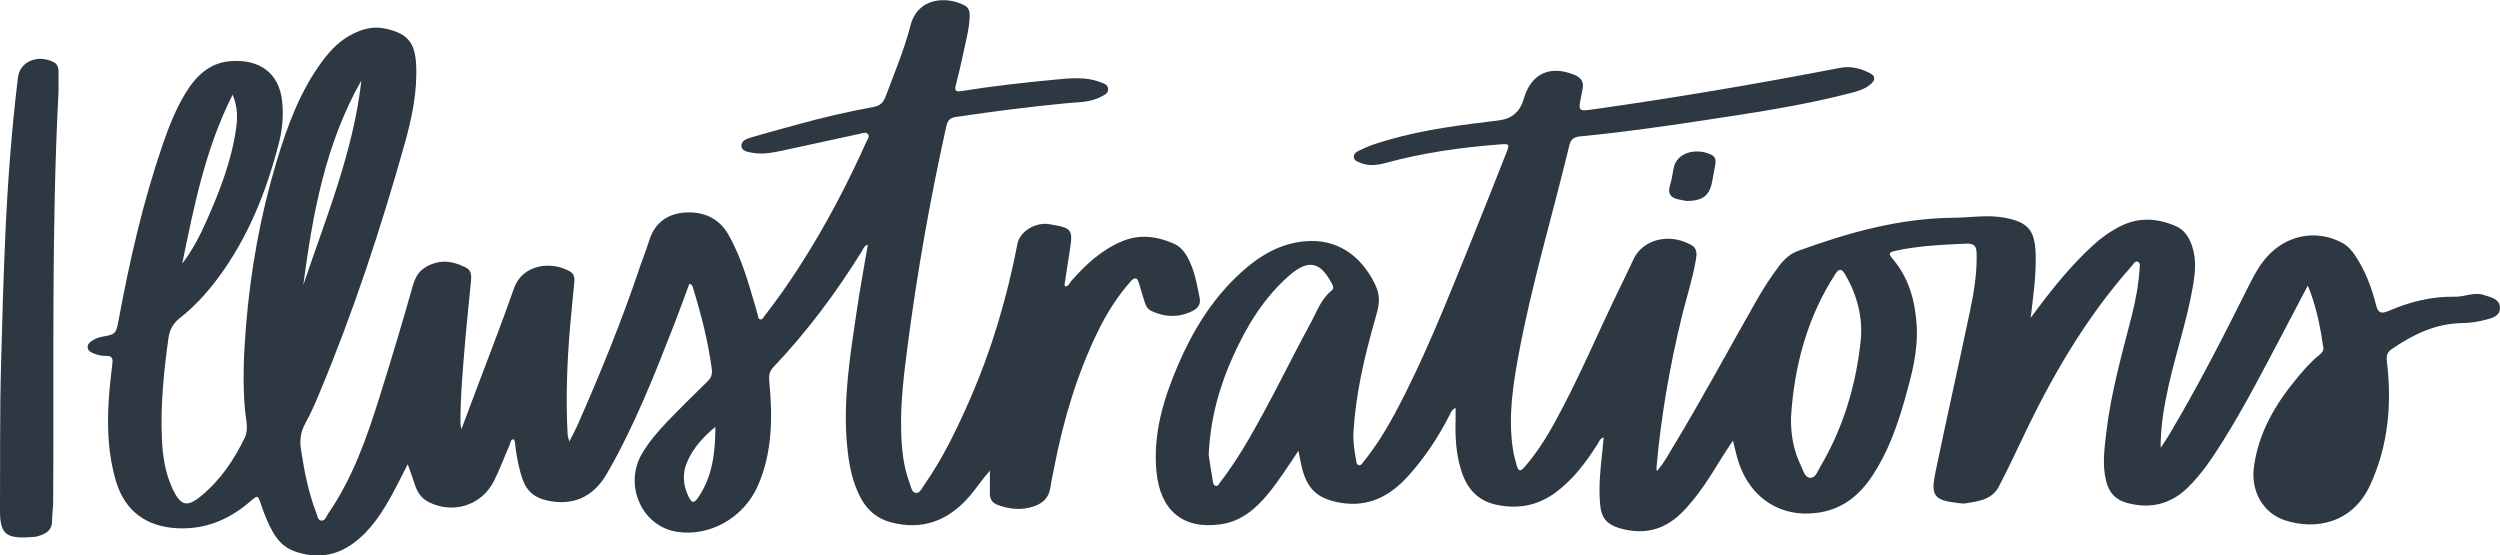 <?xml version="1.0" encoding="UTF-8"?><svg id="Layer_2" xmlns="http://www.w3.org/2000/svg" viewBox="0 0 792.94 176.16"><defs><style>.cls-1{fill:#2e3842;}</style></defs><g id="Layer_1-2"><g><path class="cls-1" d="M313.99,149.24c-2.56,2.89-4.5,5.96-6.92,8.66-6.64,7.39-14.69,10.36-24.51,7.76-4.31-1.14-7.42-3.76-9.5-7.61-2.76-5.13-3.8-10.74-4.36-16.48-1.4-14.44,.91-28.61,3.01-42.8,1.03-6.99,2.32-13.93,3.54-21.15-1.22,.38-1.43,1.33-1.86,2.02-8.17,13.16-17.37,25.52-28.05,36.76-1.27,1.34-1.51,2.65-1.35,4.42,1.07,11.3,1.08,22.51-3.59,33.19-4.56,10.44-15.54,16.29-25.75,14.66-11.1-1.77-16.75-14.74-11.16-24.53,2.23-3.91,5.14-7.26,8.22-10.47,4.15-4.32,8.43-8.53,12.72-12.72,1.14-1.12,1.55-2.22,1.34-3.85-1.16-8.77-3.36-17.29-5.95-25.72-.15-.49-.19-1.12-1.19-1.35-1.58,4.26-3.12,8.59-4.79,12.86-6.32,16.16-12.66,32.32-21.38,47.39-4.42,7.65-11.22,10.38-19.42,8.35-3.56-.88-5.95-2.9-7.2-6.36-1.21-3.36-1.87-6.83-2.34-10.34-.12-.88-.02-1.81-.54-2.61-1.09,.07-.99,1-1.24,1.58-1.71,3.91-3.17,7.95-5.1,11.74-3.9,7.66-12.77,10.45-20.5,6.69-2.16-1.05-3.52-2.8-4.34-5.02-.84-2.27-1.51-4.59-2.46-7.06-1.55,3.02-3.04,6.08-4.66,9.06-3.32,6.1-7,11.95-12.74,16.1-5.74,4.15-12,4.79-18.64,2.4-3.08-1.11-5.15-3.31-6.73-6.06-1.59-2.77-2.74-5.73-3.76-8.75-1.02-3.01-1.03-3.02-3.36-1.01-6.64,5.75-14.15,8.98-23.14,8.56-9.85-.46-16.67-5.44-19.5-14.9-2.5-8.37-2.85-16.99-2.31-25.64,.25-3.98,.7-7.95,1.18-11.92,.19-1.56-.31-2.23-1.86-2.2-1.47,.03-2.89-.25-4.24-.85-.85-.37-1.7-.8-1.76-1.87-.05-1.04,.71-1.62,1.47-2.13,.99-.66,2.09-1.07,3.28-1.27,4.08-.69,4.27-.97,5.04-5.11,3.52-18.95,7.78-37.72,14.07-55.97,1.9-5.51,4.03-10.91,7.04-15.92,3.26-5.44,7.6-9.8,14.2-10.36,9.56-.8,15.6,3.89,16.57,12.54,.52,4.57,.11,9.08-1.03,13.51-3.97,15.44-9.82,30.04-19.43,42.91-3.48,4.66-7.44,8.95-12.03,12.57-2.12,1.68-3.2,3.69-3.57,6.41-1.47,10.63-2.55,21.28-2.05,32.03,.23,5.1,.97,10.12,3.03,14.87,.14,.33,.27,.68,.43,1,2.53,5.18,4.49,5.71,8.88,2.13,6.17-5.04,10.54-11.52,13.95-18.6,1.28-2.66,.33-5.76,.07-8.6-.82-9-.41-17.98,.32-26.93,1.44-17.6,4.55-34.93,9.64-51.86,3.41-11.34,7.45-22.44,14.61-32.07,2.62-3.52,5.67-6.65,9.69-8.61,3.15-1.54,6.36-2.44,9.99-1.69,7.18,1.49,9.7,4.32,10.03,11.69,.38,8.56-1.38,16.84-3.67,24.97-7.55,26.86-16.27,53.34-27.05,79.1-1.33,3.18-2.71,6.37-4.38,9.38-1.49,2.68-1.92,5.3-1.45,8.32,1.05,6.84,2.33,13.61,4.84,20.08,.38,.97,.45,2.47,1.66,2.57,1.19,.1,1.55-1.36,2.14-2.22,7.74-11.22,12.19-23.91,16.22-36.75,3.72-11.87,7.32-23.79,10.69-35.77,1.14-4.05,3.59-6.09,7.38-7.07,3.39-.87,6.49,.1,9.45,1.57,1.76,.87,1.7,2.68,1.55,4.33-.59,6.33-1.3,12.64-1.83,18.97-.73,8.68-1.53,17.36-1.5,26.09,0,.34,.1,.67,.3,1.87,1.18-3.16,2.08-5.57,2.98-7.97,4.59-12.25,9.38-24.42,13.71-36.77,2.64-7.53,11.76-8.78,17.78-5.29,1.3,.75,1.46,2.04,1.34,3.34-.43,4.79-.96,9.57-1.36,14.36-.95,11.31-1.38,22.64-.76,33.99,.03,.51,.23,1.01,.53,2.24,1.02-2.02,1.8-3.4,2.44-4.84,7.39-16.7,14.28-33.61,20.09-50.93,.9-2.67,1.98-5.28,2.8-7.97,1.74-5.72,5.99-8.59,11.49-8.91,5.57-.33,10.55,1.66,13.58,6.92,4.3,7.49,6.51,15.75,8.93,23.94,.15,.52,.24,1.07,.43,1.58,.2,.56,.07,1.41,.92,1.47,.61,.04,.85-.61,1.18-1.03,4.03-5.16,7.78-10.52,11.31-16.02,8.06-12.56,14.99-25.74,21.08-39.36,.32-.72,1.06-1.49,.53-2.26-.64-.92-1.67-.41-2.52-.23-8.44,1.82-16.87,3.67-25.3,5.49-3.03,.66-6.1,1.12-9.19,.51-1.3-.26-3.03-.45-3.17-2.08-.14-1.59,1.49-2.25,2.73-2.63,4.78-1.44,9.62-2.7,14.43-4.05,8.14-2.28,16.37-4.18,24.68-5.71,2.06-.38,3.14-1.34,3.85-3.24,2.8-7.49,5.93-14.89,7.93-22.62,2.31-8.96,11.4-9.29,17.04-6.43,1.56,.79,1.8,2.15,1.73,3.68-.17,3.93-1.21,7.71-2.01,11.52-.71,3.38-1.5,6.74-2.37,10.08-.44,1.71-.18,2.27,1.76,1.96,9.95-1.6,19.97-2.72,30-3.66,4.69-.44,9.44-.94,14.02,.82,1.09,.42,2.42,.71,2.5,2.16,.08,1.45-1.2,1.91-2.22,2.46-3.41,1.85-7.22,1.71-10.9,2.06-11.75,1.12-23.45,2.63-35.13,4.36-1.84,.27-2.63,1.06-3.03,2.83-5.13,23.06-9.25,46.3-12.3,69.73-1.16,8.91-2.28,17.85-2.06,26.85,.14,5.63,.64,11.26,2.66,16.6,.46,1.22,.62,3.08,2.06,3.24,1.22,.13,1.89-1.52,2.6-2.53,5.82-8.3,10.2-17.38,14.26-26.61,7.06-16.03,12.01-32.72,15.32-49.91,.72-3.72,5.32-6.67,9.62-6.26,.27,.03,.54,.1,.81,.14,6.87,1.12,7.23,1.61,6.15,8.37-.57,3.59-1.12,7.17-1.66,10.76-.02,.16,.1,.33,.18,.55,1.11-.03,1.37-1.05,1.93-1.69,4.59-5.23,9.61-9.9,16.16-12.64,5.49-2.3,10.86-1.59,16.14,.63,2.07,.87,3.53,2.49,4.62,4.47,2.23,4.06,2.96,8.56,3.85,13.01,.35,1.74-.49,3.06-1.98,3.84-4.41,2.32-8.89,2.25-13.36,.16-1.46-.68-1.91-2.12-2.34-3.52-.53-1.74-1.08-3.47-1.57-5.22-.56-2.03-1.44-2.02-2.73-.55-4.24,4.81-7.63,10.2-10.4,15.93-6.65,13.74-10.95,28.26-13.82,43.22-.39,2.05-.89,4.09-1.17,6.16-.44,3.2-2.38,4.98-5.26,5.96-3.88,1.32-7.69,.94-11.47-.47-1.64-.62-2.47-1.75-2.45-3.52,.02-2.44,0-4.88,0-7.32ZM57.78,83.64c3.21-4.18,5.61-8.82,7.73-13.61,4.17-9.4,7.9-18.95,9.37-29.22,.49-3.4,.53-6.8-1.09-10.78-8.73,17.29-12.26,35.45-16,53.61ZM114.62,25.52c-11.44,20.13-15.46,42.35-18.42,64.88,7.16-21.33,15.88-42.22,18.42-64.88Zm112.27,109.87c-3.85,3.21-7.16,6.8-9.05,11.39-1.45,3.51-1.16,7.13,.48,10.58,1.12,2.35,1.81,2.41,3.27,.23,4.47-6.7,5.3-14.31,5.3-22.2Z"/><path class="cls-1" d="M732.01,90.52c-2.81,5.35-5.27,10.08-7.77,14.8-6.25,11.8-12.32,23.69-19.44,35-3.24,5.15-6.63,10.21-11.05,14.47-5.47,5.26-11.88,6.67-19.13,4.72-3.58-.96-5.68-3.23-6.59-6.87-1.32-5.27-.54-10.49,.07-15.7,1.48-12.58,4.97-24.74,8.08-36.97,1.23-4.85,2.13-9.76,2.45-14.76,.05-.77,.33-1.86-.6-2.19-.91-.33-1.34,.73-1.86,1.31-14.69,16.52-25.6,35.42-34.98,55.31-2.32,4.93-4.69,9.84-7.21,14.68-2.17,4.17-6.41,4.66-10.45,5.32-.7,.11-1.45,.03-2.17-.05-7.92-.9-9.07-2.18-7.48-9.84,3.54-17.07,7.38-34.09,10.97-51.15,1.25-5.95,2.22-11.96,2.09-18.09-.05-2.55-.79-3.36-3.55-3.22-7.45,.35-14.87,.64-22.19,2.26-2.13,.47-2.34,.86-.84,2.62,5.15,6.07,7.1,13.4,7.57,21.16,.48,8.02-1.61,15.68-3.76,23.29-2.38,8.42-5.31,16.64-10.13,24.02-3.9,5.98-9,10.44-16.3,11.79-12.58,2.34-23.09-4.4-26.69-17.11-.47-1.65-.83-3.32-1.4-5.58-1.18,1.79-2.13,3.16-3.01,4.57-4.09,6.55-7.98,13.23-13.61,18.66-5.49,5.28-11.9,6.67-19.12,4.62-4.43-1.26-6.09-3.41-6.44-8.02-.44-5.74,.18-11.42,.82-17.11,.13-1.16,.22-2.32,.36-3.76-1.24,.45-1.46,1.4-1.89,2.08-3.68,5.78-7.73,11.24-13.29,15.37-5.65,4.2-11.92,5.42-18.83,3.95-6.27-1.33-9.58-5.48-11.31-11.28-1.5-5.02-1.81-10.17-1.66-15.37,.04-1.26,0-2.52,0-4.06-1.25,.55-1.53,1.54-1.95,2.36-3.59,6.98-7.87,13.49-13.16,19.31-5.71,6.29-12.53,9.88-21.29,8.42-7.58-1.27-10.9-4.51-12.55-12.03-.28-1.29-.52-2.59-.9-4.48-3.31,4.97-6.18,9.47-9.56,13.59-4.02,4.89-8.63,8.84-15.21,9.75-11.86,1.65-19.07-4.38-20.25-16.7-1.15-11.99,2.21-23.03,6.82-33.79,4.69-10.95,10.86-21,19.71-29.13,5.77-5.3,12.23-9.36,20.35-10.15,10.23-.99,17.93,4.38,22.42,13.57,2.09,4.28,1.14,7.34,.1,10.97-3.37,11.72-6.15,23.54-6.91,35.76-.19,3.12,.28,6.15,.84,9.19,.11,.59,.11,1.4,.89,1.52,.73,.11,1.06-.62,1.44-1.09,3.85-4.74,7.05-9.91,9.94-15.28,9.03-16.85,16.06-34.59,23.24-52.26,4.1-10.1,8.11-20.23,12.1-30.38,1.15-2.93,1.05-2.98-2.15-2.73-12.16,.94-24.19,2.61-35.98,5.84-2.76,.76-5.53,1.12-8.28-.07-.83-.36-1.82-.62-1.93-1.7-.11-1.06,.71-1.66,1.53-2.05,1.55-.74,3.12-1.49,4.75-2.03,11.78-3.95,24-5.73,36.28-7.19,1.17-.14,2.34-.29,3.51-.44q6.08-.76,7.79-6.74c2.3-8.03,8.24-10.87,16.02-7.73,2.2,.89,3.18,2.29,2.65,4.65-.14,.62-.24,1.25-.37,1.87-1.05,5.2-1.06,5.14,4.31,4.38,26.08-3.68,52.04-8.12,77.9-13.11,3.29-.63,6.33,.23,9.21,1.64,1.9,.93,1.95,2.21,.32,3.6-1.93,1.64-4.32,2.26-6.7,2.87-15.42,4-31.16,6.27-46.87,8.66-12.75,1.94-25.51,3.73-38.35,4.97-1.74,.17-3.08,.61-3.57,2.65-5.34,22.16-11.95,44.01-16.12,66.45-1.83,9.83-3.34,19.71-1.89,29.77,.27,1.9,.74,3.74,1.27,5.57,.51,1.76,1.1,2.03,2.44,.49,3.72-4.28,6.76-9,9.48-13.94,7.55-13.7,13.58-28.13,20.41-42.18,1.59-3.27,3.19-6.53,4.71-9.83,2.82-6.12,11.17-8.58,18.4-4.46,1.8,1.03,1.69,2.86,1.38,4.62-1.03,6.01-2.93,11.81-4.38,17.72-3.91,15.9-6.68,31.99-8.13,48.3-.02,.24,.06,.49,.14,1.05,2.21-2.52,3.62-5.25,5.2-7.84,9.33-15.38,17.79-31.26,26.72-46.86,2.08-3.63,4.37-7.12,6.9-10.46,1.57-2.07,3.47-3.8,5.91-4.69,15.96-5.82,32.19-10.38,49.39-10.53,5.43-.05,10.86-1.04,16.29,.01,7.36,1.42,9.48,4.01,9.72,11.42,.22,6.76-.77,13.38-1.57,20.28,.72-.94,1.45-1.88,2.15-2.83,5.26-7.09,10.86-13.88,17.34-19.89,2.68-2.49,5.62-4.6,8.88-6.26,5.86-2.98,11.76-2.62,17.63-.09,2.78,1.2,4.24,3.56,5.19,6.34,1.52,4.48,.93,8.98,.13,13.47-1.85,10.39-5.24,20.4-7.55,30.68-1.45,6.46-2.58,12.97-2.56,19.84,.81-1.22,1.68-2.42,2.43-3.68,9.28-15.53,17.5-31.63,25.57-47.8,1.87-3.74,3.86-7.4,6.95-10.35,6.25-5.98,15.08-7.24,22.66-3.17,1.74,.94,2.98,2.35,4.05,3.95,3.24,4.81,5.26,10.16,6.66,15.73,.62,2.48,1.53,2.97,3.96,1.92,6.72-2.92,13.72-4.66,21.15-4.52,3.03,.06,5.95-1.59,9.12-.54,2.29,.75,5.05,1.25,5.07,4.1,.02,2.78-2.82,3.31-4.94,3.85-2.27,.58-4.66,.92-7,.95-8.47,.12-15.63,3.63-22.4,8.27-1.35,.93-1.73,2.01-1.53,3.7,1.64,13.58,.51,26.82-5.29,39.42-5.54,12.03-17.27,14.44-27.18,11.11-6.83-2.3-10.74-9.22-9.68-16.95,1.49-10.84,6.78-19.82,13.62-28.05,2.2-2.65,4.45-5.29,7.18-7.44,.74-.58,1.36-1.28,1.21-2.29-.95-6.46-2.15-12.86-4.92-19.69Zm-348.65,53.69c.32,2.08,.75,5.13,1.28,8.17,.11,.66,.16,1.61,1.03,1.74,.71,.1,.99-.71,1.36-1.19,3.41-4.37,6.37-9.05,9.16-13.84,6.98-12.01,12.95-24.56,19.59-36.76,1.93-3.55,3.24-7.53,6.6-10.19,.91-.72,.32-1.66-.11-2.47-3.5-6.6-7.2-7.37-12.9-2.67-.14,.12-.27,.24-.41,.36-7.97,6.95-13.34,15.73-17.67,25.22-4.45,9.74-7.36,19.9-7.93,31.65Zm184.69-11.88c-.08,5.38,.8,10.54,3.16,15.36,.72,1.48,1.17,3.79,2.99,3.86,1.65,.06,2.31-2.1,3.12-3.47,7.28-12.32,11.33-25.76,12.83-39.87,.79-7.42-1.08-14.61-4.92-21.15-.91-1.55-1.74-2.27-3.07-.21-8.97,13.86-13.07,29.2-14.1,45.49Z"/><path class="cls-1" d="M18.58,28.7c-2.28,43.46-1.45,86.95-1.71,130.43-.01,1.99-.36,3.98-.34,5.97,.04,2.66-1.45,3.96-3.72,4.71-.6,.2-1.22,.43-1.84,.48C2.25,170.99-.05,169.93,0,161.86c.09-15.25-.09-30.5,.32-45.75,.37-13.88,.75-27.76,1.37-41.63,.75-16.67,1.99-33.31,4-49.9,.65-5.34,6.59-7.33,11.35-4.86,1.19,.62,1.52,1.74,1.53,2.98,0,2,0,3.99,0,5.99Z"/><path class="cls-1" d="M534.8,63.73c-.49-.1-1.46-.29-2.43-.49-2.33-.49-3.49-1.68-2.74-4.24,.51-1.73,.87-3.51,1.13-5.3,.82-5.66,7.74-6.89,12.2-4.52,1.15,.61,1.3,1.68,1.12,2.81-.27,1.7-.64,3.38-.92,5.07-.8,4.89-2.96,6.73-8.36,6.67Z"/></g></g></svg>